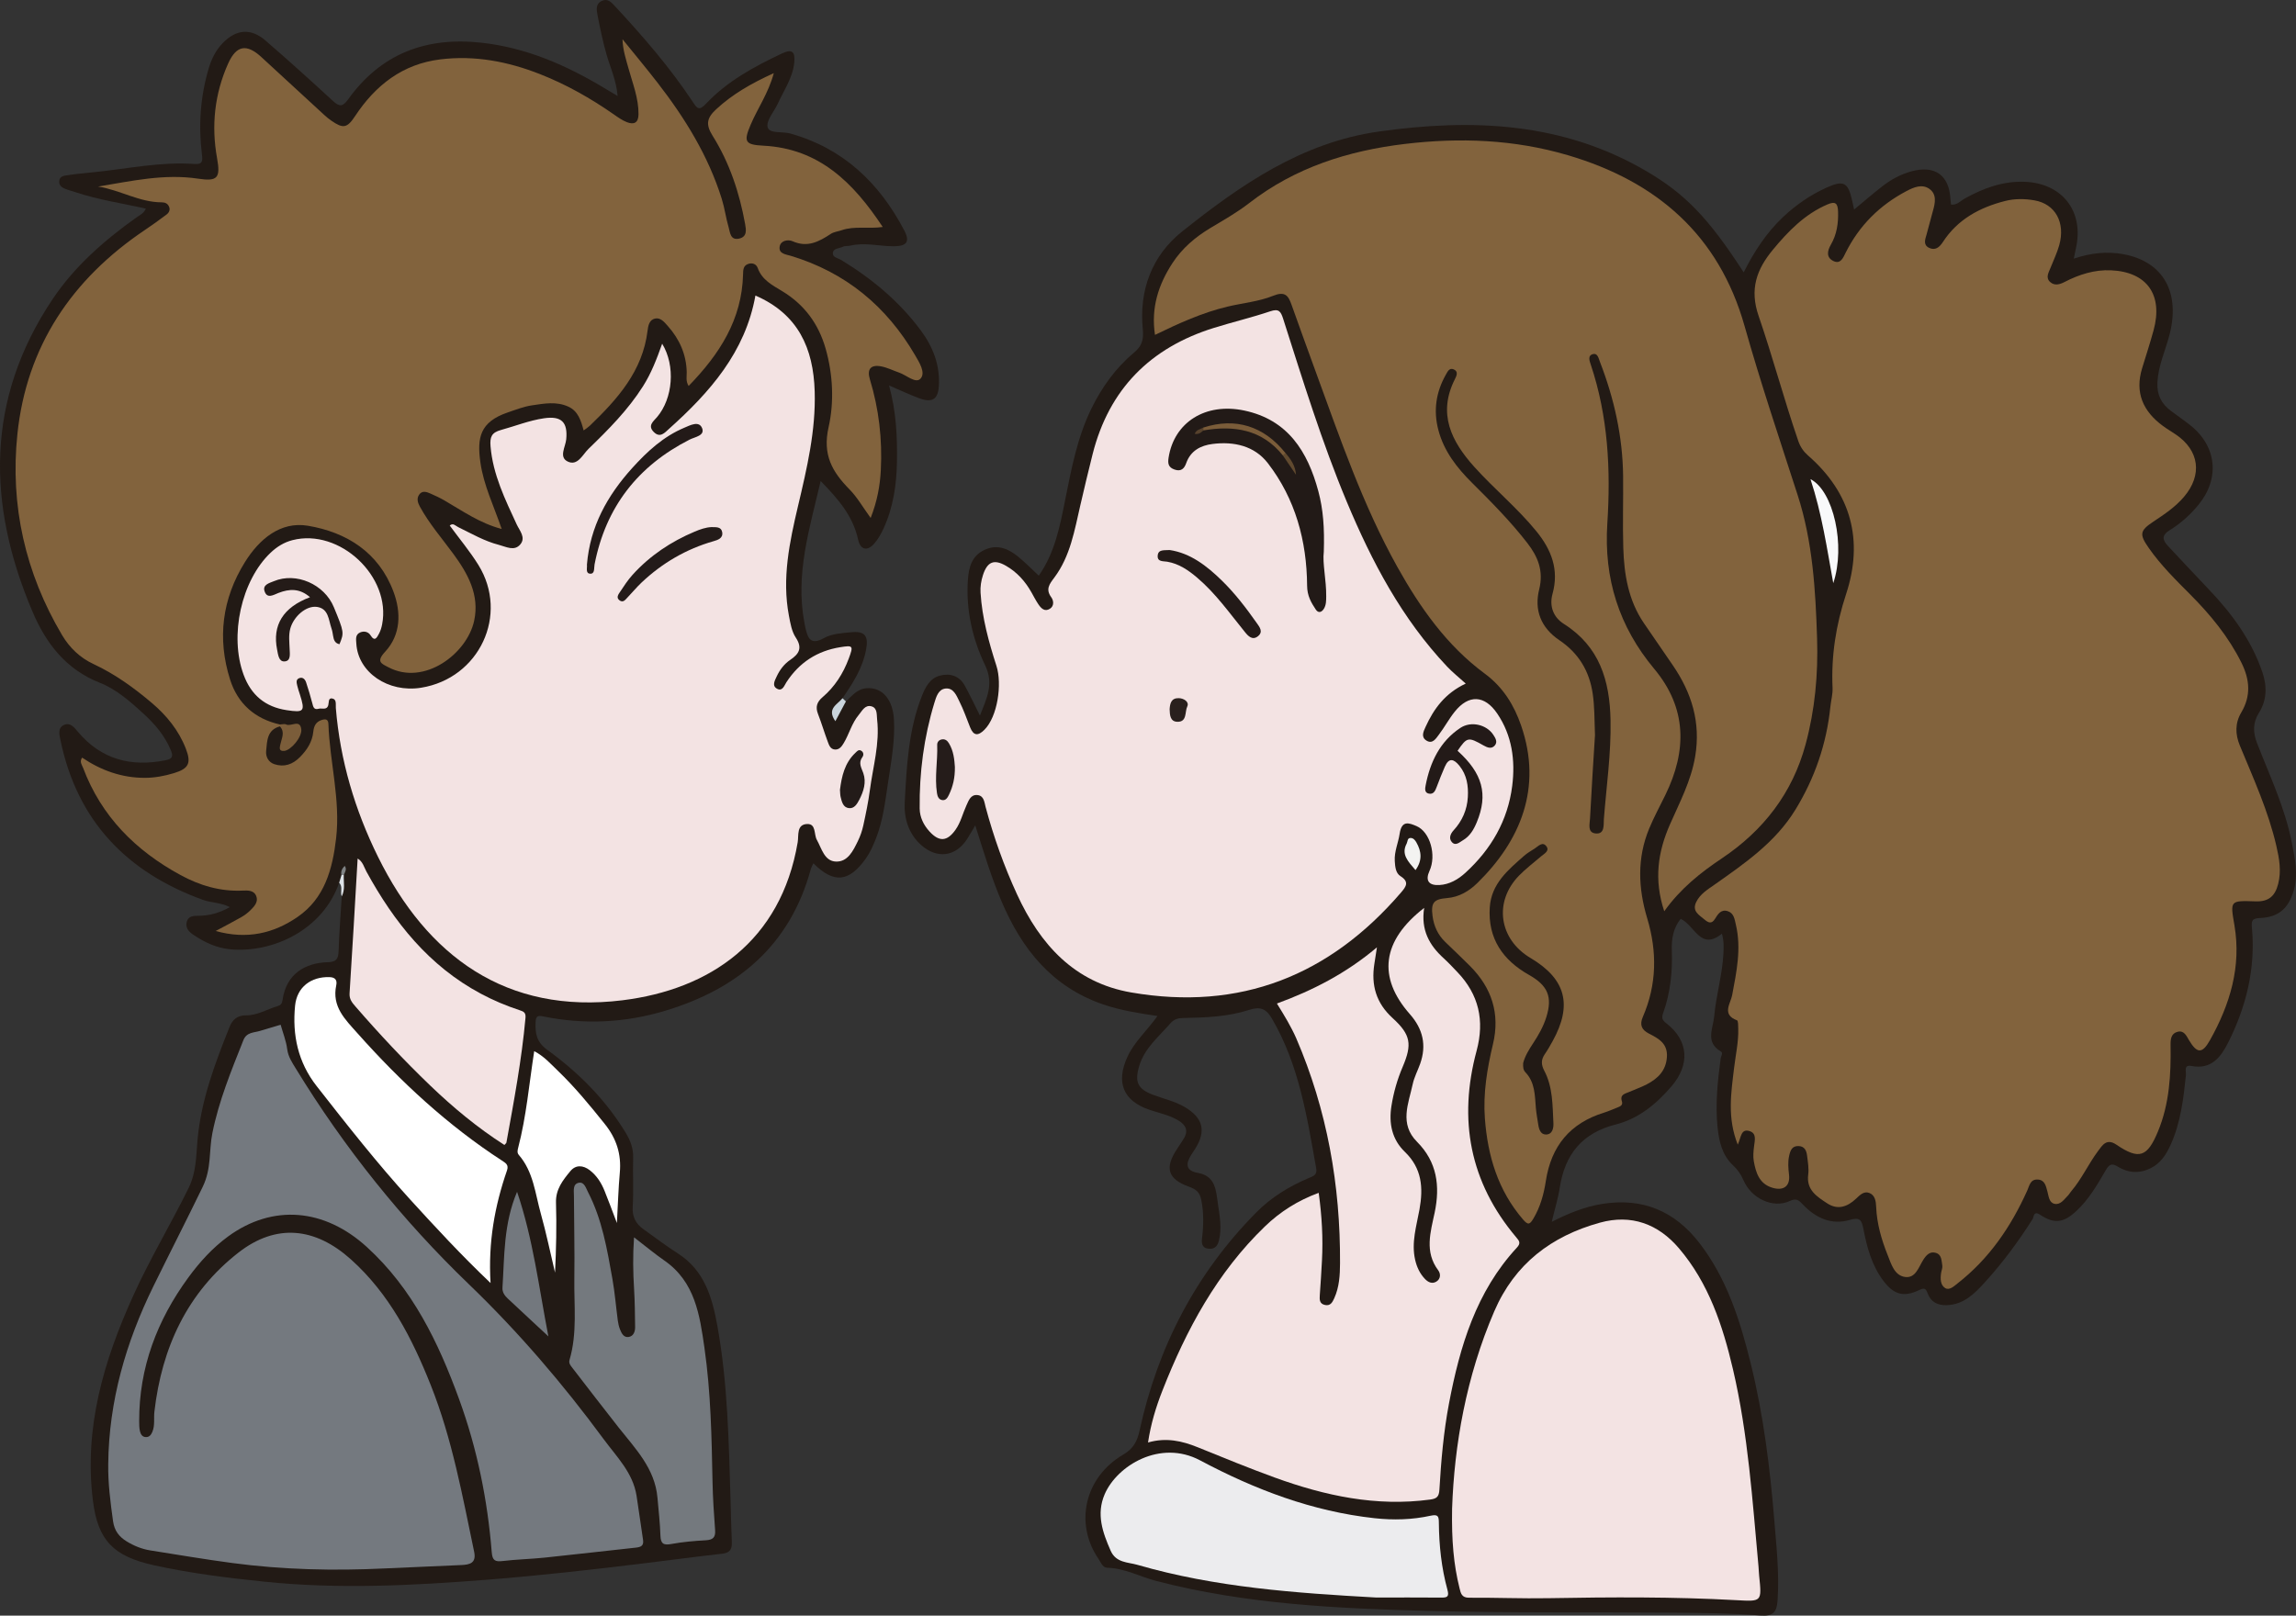 <?xml version="1.0" encoding="utf-8"?>
<!-- Generator: Adobe Illustrator 16.0.3, SVG Export Plug-In . SVG Version: 6.00 Build 0)  -->
<!DOCTYPE svg PUBLIC "-//W3C//DTD SVG 1.1//EN" "http://www.w3.org/Graphics/SVG/1.1/DTD/svg11.dtd">
<svg version="1.1" id="Layer_1" xmlns="http://www.w3.org/2000/svg" xmlns:xlink="http://www.w3.org/1999/xlink" x="0px" y="0px"
	 width="421.736px" height="296.83px" viewBox="105.688 240.448 421.736 296.83"
	 enable-background="new 105.688 240.448 421.736 296.83" xml:space="preserve">
<rect x="105.688" y="240.448" width="421.736" height="296.83" fill="#333333" stroke="none"/>
<g>
	<path fill="#221A15" d="M318.295,427.116c-3.513-0.528-6.785-1.037-9.947-2.118c-9.441-3.229-15-10.219-18.733-19.036
		c-1.874-4.425-3.26-9.021-4.787-13.872c-0.629,1.052-1.068,1.856-1.573,2.618c-2.116,3.188-5.511,3.552-8.384,0.979
		c-2.365-2.119-3.155-5.003-2.999-7.857c0.359-6.595,0.671-13.254,3.154-19.518c0.635-1.601,1.467-3.248,3.279-3.728
		c1.879-0.498,3.605,0.008,4.613,1.857c0.923,1.691,1.746,3.438,2.77,5.47c1.25-3.194,2.611-5.781,0.949-9.239
		c-2.333-4.856-3.528-10.14-3.168-15.635c0.153-2.342,0.709-4.498,3.108-5.586c2.402-1.09,4.416-0.14,6.237,1.36
		c1.264,1.041,2.41,2.224,3.675,3.403c2.939-4.173,3.869-8.998,4.826-13.785c1.16-5.799,2.238-11.616,4.876-16.976
		c1.916-3.892,4.415-7.39,7.76-10.188c1.437-1.202,1.846-2.313,1.646-4.347c-0.702-7.122,1.665-13.505,7.222-17.933
		c10.75-8.567,21.981-16.377,36.176-18.376c17.143-2.414,33.765-1.729,49.17,7.322c7.112,4.179,11.366,8.604,17.809,18.558
		c1.929-3.842,4.187-7.298,7.246-10.181c2.354-2.218,4.976-4.023,7.901-5.357c3.213-1.465,4.028-1.024,4.77,2.34
		c0.111,0.506,0.222,1.012,0.361,1.656c1.769-1.463,3.413-2.888,5.127-4.224c1.604-1.25,3.365-2.234,5.352-2.783
		c4.363-1.207,7.004,0.675,7.229,5.178c0.016,0.303,0.061,0.603,0.094,0.916c1.116,0.133,1.758-0.689,2.541-1.123
		c3.394-1.875,6.911-3.187,10.873-3.068c6.942,0.206,11.025,5.35,9.554,12.107c-0.127,0.585-0.242,1.171-0.419,2.017
		c3.068-1.035,6.095-1.372,9.067-0.826c7.445,1.369,10.592,7.114,8.461,15.03c-0.765,2.84-2.021,5.536-2.164,8.562
		c-0.106,2.274,0.746,3.919,2.496,5.218c1.188,0.882,2.409,1.723,3.566,2.645c4.851,3.865,5.441,9.772,1.47,14.607
		c-1.501,1.829-3.268,3.414-5.261,4.644c-1.564,0.965-1.342,1.824-0.337,2.9c2.505,2.686,5.014,5.368,7.546,8.028
		c4.235,4.451,7.816,9.318,9.812,15.215c0.87,2.575,0.813,5.09-0.646,7.428c-1.142,1.826-1.106,3.602-0.35,5.555
		c2.336,6.02,5.139,11.875,6.387,18.282c0.568,2.923,1.218,5.824,0.361,8.783c-0.954,3.299-2.792,4.93-6.18,5.072
		c-1.577,0.065-1.615,0.565-1.497,1.889c0.664,7.438-1.068,14.438-4.39,21.03c-1.317,2.613-3.082,4.974-6.727,4.263
		c-1.479-0.289-0.944,1.04-1.016,1.72c-0.456,4.344-0.965,8.668-2.787,12.712c-0.819,1.818-1.862,3.462-3.713,4.365
		c-2.042,0.997-4.11,0.882-6.032-0.312c-1.062-0.658-1.558-0.419-2.164,0.621c-1.567,2.694-3.126,5.412-5.457,7.571
		c-2.296,2.128-4.018,2.399-6.615,0.666c-1.244-0.831-1.172,0.439-1.385,0.775c-2.599,4.104-5.478,7.997-8.739,11.585
		c-1.879,2.067-3.854,4.121-6.995,4.243c-1.695,0.064-2.945-0.566-3.531-2.115c-0.365-0.964-0.583-1.137-1.591-0.653
		c-2.78,1.338-4.608,0.853-6.501-1.621c-2.185-2.854-3.081-6.245-3.747-9.69c-0.297-1.529-0.625-2.132-2.487-1.581
		c-3.376,0.998-6.279-0.372-8.631-2.849c-0.737-0.775-1.143-1.206-2.411-0.619c-3.047,1.405-7.023-0.447-8.478-3.816
		c-0.479-1.11-1.082-1.962-1.954-2.782c-1.986-1.868-2.553-4.393-2.814-6.996c-0.427-4.225,0.013-8.412,0.572-12.593
		c0.059-0.441,0.513-1.025,0.034-1.302c-2.918-1.688-1.423-4.214-1.224-6.429c0.349-3.876,1.502-7.642,1.697-11.548
		c0.058-1.177,0.103-2.34-0.276-3.654c-3.946,3.206-4.972-1.534-7.575-2.728c-1.359,1.661-1.701,3.712-1.628,5.782
		c0.142,3.947-0.258,7.805-1.589,11.52c-0.342,0.953-0.138,1.328,0.599,1.9c4.063,3.162,4.375,7.541,0.943,11.554
		c-2.799,3.274-6.06,5.962-10.272,7.03c-6.132,1.555-9.315,5.471-10.258,11.564c-0.313,2.039-0.937,4.031-1.482,6.318
		c3.052-1.543,5.993-2.767,9.242-3.289c7.466-1.2,13.359,1.319,17.886,7.178c5.059,6.549,7.486,14.278,9.432,22.155
		c2.341,9.479,3.538,19.146,4.33,28.871c0.397,4.884,0.935,9.751,0.592,14.667c-0.145,2.081-0.756,2.928-3.174,2.738
		c-5.371-0.421-10.778-0.468-16.173-0.513c-14.875-0.127-29.758,0.077-44.625-0.319c-16.854-0.45-33.714-1.219-50.175-5.516
		c-2.995-0.782-5.776-2.341-8.974-2.419c-0.857-0.021-1.172-0.984-1.595-1.601c-4.477-6.521-2.587-15.001,4.512-19.177
		c1.91-1.124,2.589-2.464,3.021-4.442c3.351-15.343,10.315-28.793,21.383-40.012c2.761-2.799,6.085-4.852,9.713-6.375
		c0.823-0.346,1.561-0.554,1.344-1.77c-1.691-9.494-3.156-19.041-8.161-27.568c-1.057-1.799-2.142-2.203-4.18-1.541
		c-3.879,1.258-7.971,1.407-12.027,1.482c-1.004,0.018-1.721,0.18-2.419,0.985c-2.135,2.464-4.748,4.542-5.732,7.861
		c-0.854,2.889-0.284,4.196,2.545,5.266c1.955,0.74,4.019,1.176,5.852,2.263c3.313,1.963,3.948,4.354,1.933,7.591
		c-0.247,0.396-0.511,0.785-0.764,1.179c-1.036,1.614-1.047,2.921,1.183,3.305c3.32,0.572,3.364,3.271,3.718,5.694
		c0.326,2.227,0.751,4.473,0.187,6.743c-0.268,1.068-0.832,1.639-1.982,1.494c-1.232-0.154-1.213-1.166-1.119-1.949
		c0.279-2.338,0.331-4.611-0.133-6.967c-0.296-1.508-1.008-2.011-2.281-2.47c-3.904-1.408-4.505-3.468-2.162-6.951
		c0.392-0.584,0.759-1.186,1.146-1.771c1.024-1.543,0.438-2.656-0.978-3.485c-1.624-0.95-3.471-1.322-5.233-1.916
		c-4.858-1.634-6.228-5.046-4.064-9.737C314.06,431.819,316.399,429.8,318.295,427.116z"/>
	<path fill="#221A15" d="M167.987,402.635c-3.056,8.755-12.255,12.877-19.834,12.243c-2.676-0.224-4.931-1.313-7.073-2.771
		c-0.818-0.559-1.396-1.339-1.063-2.379c0.325-1.016,1.252-1.021,2.14-1.025c1.975-0.014,3.814-0.502,5.745-1.592
		c-1.703-0.874-3.385-0.775-4.88-1.315c-14.03-5.062-23.161-14.521-26.228-29.369c-0.197-0.957-0.538-2.21,0.588-2.758
		c1.225-0.596,1.986,0.486,2.685,1.307c4.278,5.021,9.691,6.41,16.009,5.155c1.354-0.269,1.449-0.749,0.971-1.896
		c-1.115-2.667-2.938-4.778-5.024-6.689c-2.429-2.222-4.959-4.46-8.003-5.657c-6.24-2.453-9.902-7.277-12.358-13.056
		c-8.379-19.709-8.637-39.013,3.68-57.41c4.052-6.052,9.475-10.786,15.365-14.996c0.618-0.442,1.375-0.722,1.764-1.653
		c-4.326-0.979-8.683-1.597-12.848-2.995c-0.662-0.223-1.348-0.385-1.992-0.649c-0.585-0.24-1.098-0.589-1.066-1.361
		c0.034-0.855,0.74-1.017,1.301-1.102c1.768-0.27,3.552-0.429,5.332-0.612c6.051-0.626,12.05-1.919,18.182-1.481
		c1.513,0.107,1.557-0.5,1.397-1.788c-0.658-5.323-0.284-10.604,1.24-15.756c0.505-1.708,1.286-3.334,2.577-4.665
		c2.457-2.532,5.142-2.812,7.839-0.485c4.202,3.623,8.318,7.348,12.401,11.105c1.181,1.086,1.788,1.128,2.798-0.279
		c6.027-8.41,14.313-11.534,24.482-10.412c8.241,0.909,15.57,4.119,22.563,8.323c0.723,0.435,1.449,0.865,2.456,1.466
		c-0.229-2.849-1.325-5.167-2.018-7.564c-0.693-2.399-1.188-4.83-1.668-7.267c-0.193-0.979-0.396-2.114,0.82-2.654
		c1.067-0.474,1.706,0.263,2.373,0.981c5.17,5.56,10.131,11.288,14.33,17.632c0.755,1.14,1.103,1.673,2.395,0.299
		c3.903-4.147,8.863-6.834,13.955-9.237c1.835-0.866,2.455-0.369,2.261,1.652c-0.268,2.792-1.887,5.072-3.011,7.537
		c-0.676,1.481-2.187,3.139-1.882,4.355c0.31,1.236,2.714,0.747,4.17,1.157c9.71,2.732,16.349,9.068,20.922,17.801
		c1.106,2.112,0.463,2.923-1.991,2.916c-2.641-0.007-5.271-0.742-7.924-0.113c-0.453,0.107-0.986,0.008-1.377,0.208
		c-0.651,0.334-1.768,0.24-1.821,1.179c-0.044,0.79,0.968,0.904,1.531,1.247c5.662,3.448,10.685,7.62,14.644,12.97
		c2.236,3.021,3.547,6.406,3.292,10.236c-0.16,2.405-1.221,3.067-3.568,2.21c-1.743-0.637-3.425-1.444-5.573-2.364
		c1.315,4.81,1.527,9.396,1.45,14.014c-0.071,4.249-0.681,8.374-2.459,12.261c-0.45,0.982-1.005,1.964-1.709,2.775
		c-1.274,1.468-2.559,1.16-2.968-0.736c-0.936-4.337-3.666-7.456-6.877-10.754c-2.057,8.784-4.672,17.122-2.996,25.981
		c0.058,0.307,0.104,0.615,0.176,0.917c0.442,1.886,0.881,3.373,3.452,1.943c1.425-0.791,3.296-0.901,4.989-1.063
		c2.514-0.238,3.192,0.685,2.724,3.187c-0.633,3.382-2.429,6.185-4.334,8.941c-0.217,0.922-0.89,1.611-1.395,2.74
		c0.813-0.853,1.086-1.832,2.018-2.143c1.132-1.035,2.074-2.318,3.823-2.44c2.857-0.198,4.804,2.053,5.006,5.771
		c0.218,4.017-0.552,7.935-1.133,11.867c-0.487,3.303-0.896,6.628-2.106,9.787c-0.529,1.384-1.111,2.719-1.974,3.927
		c-3.058,4.285-5.862,4.563-9.589,0.813c-0.18,0.407-0.389,0.759-0.492,1.141c-3.795,13.879-13.315,21.902-26.655,25.934
		c-7.366,2.226-14.869,2.611-22.433,1.069c-0.948-0.193-1.39-0.169-1.442,1.02c-0.092,2.104,0.165,3.682,2.171,5.137
		c5.723,4.154,10.688,9.118,14.395,15.242c0.88,1.453,1.402,2.885,1.351,4.604c-0.089,2.972,0.104,5.957-0.08,8.921
		c-0.117,1.879,0.551,3.152,1.981,4.172c2.098,1.494,4.149,3.06,6.316,4.445c4.88,3.122,6.312,8.088,7.254,13.31
		c1.922,10.646,2.097,21.43,2.426,32.199c0.076,2.498,0.111,4.998,0.228,7.494c0.06,1.293-0.319,2.004-1.743,2.162
		c-4.647,0.519-9.283,1.14-13.925,1.709c-9.764,1.197-19.536,2.309-29.345,3.077c-13.567,1.064-27.132,1.762-40.727,0.367
		c-6.827-0.701-13.642-1.543-20.333-3.012c-7.545-1.655-10.373-4.584-11.284-11.896c-1.672-13.419,2.008-25.744,7.442-37.729
		c3.049-6.725,6.869-13.059,10.129-19.685c1.439-2.928,1.375-5.88,1.644-8.861c0.659-7.307,3.203-14.056,5.896-20.771
		c0.532-1.323,1.426-2.119,3.021-2.107c2.068,0.017,3.854-1.121,5.781-1.697c0.613-0.183,0.826-0.464,0.917-1.113
		c0.686-4.886,4.247-6.837,8.28-6.953c1.602-0.047,1.97-0.587,2.017-2.043c0.107-3.354,0.377-6.7,0.581-10.051
		c0.378-1.136-0.017-2.306,0.153-3.447c0.005-0.192-0.003-0.39,0.034-0.583c-0.084,0.066-0.015,0.162-0.045,0.258
		C168.632,401.911,168.44,402.337,167.987,402.635z"/>
	<path fill="#C9D4DB" d="M261.063,369.325c-0.607,1.142-1.216,2.284-1.93,3.627c-1.659-2.329,0.406-3.071,1.307-4.226
		C260.648,368.927,260.855,369.126,261.063,369.325z"/>
	<path fill="#DDE2E7" d="M167.987,402.635c0.142-0.468,0.282-0.936,0.424-1.402c0.132-0.248,0.273-0.241,0.424-0.017
		c-0.054,1.313,0.289,2.663-0.374,3.918C168.135,404.333,168.721,403.359,167.987,402.635z"/>
	<path fill="#82633D" d="M424.884,450.748c-1.97-4.965-1.214-9.542-0.672-14.102c0.285-2.399,0.831-4.772,0.762-7.209
		c-0.016-0.531,0.004-1.446-0.23-1.533c-2.866-1.05-1.17-3.114-0.894-4.589c0.813-4.315,1.721-8.583,0.687-12.984
		c-0.234-0.995-0.354-2.104-1.48-2.474c-1.248-0.41-1.824,0.553-2.373,1.436c-0.598,0.964-1.219,0.686-1.914,0.093
		c-1.001-0.853-2.338-1.528-1.512-3.218c0.724-1.477,2.089-2.291,3.365-3.19c5.566-3.921,11.172-7.767,14.847-13.762
		c3.577-5.836,5.725-12.117,6.426-18.911c0.12-1.163,0.453-2.329,0.401-3.481c-0.264-5.91,0.62-11.548,2.488-17.231
		c3.228-9.819,0.971-18.505-6.979-25.446c-0.835-0.729-1.425-1.576-1.801-2.669c-2.618-7.611-4.684-15.402-7.295-23
		c-1.688-4.908-0.355-8.544,2.629-12.15c2.813-3.4,5.835-6.516,9.992-8.31c1.46-0.631,1.93-0.263,1.978,1.3
		c0.066,2.168-0.233,4.203-1.331,6.097c-0.655,1.134-0.881,2.353,0.506,3.005c1.311,0.617,1.789-0.685,2.204-1.518
		c2.495-5.002,6.244-8.735,11.163-11.336c1.355-0.718,2.873-1.358,4.208-0.43c1.417,0.985,1.097,2.604,0.663,4.095
		c-0.412,1.422-0.743,2.868-1.155,4.291c-0.27,0.924-0.667,1.918,0.465,2.462c1.115,0.536,1.892-0.087,2.517-1.051
		c2.71-4.184,6.771-6.372,11.453-7.561c1.761-0.446,3.602-0.422,5.369-0.116c3.859,0.669,5.731,4.09,4.557,8.262
		c-0.399,1.422-1.062,2.77-1.602,4.151c-0.335,0.86-0.954,1.777-0.061,2.593c0.81,0.737,1.777,0.446,2.635,0.001
		c2.679-1.394,5.534-2.286,8.532-2.154c6.646,0.292,9.605,4.538,7.829,11.025c-0.639,2.334-1.388,4.639-2.098,6.952
		c-1.384,4.506,0.173,7.951,3.832,10.631c0.756,0.554,1.567,1.03,2.346,1.556c4.337,2.934,4.922,7.437,1.516,11.447
		c-1.596,1.878-3.608,3.222-5.632,4.565c-2.525,1.677-2.596,2.337-0.834,4.858c2.211,3.165,4.941,5.849,7.646,8.568
		c3.707,3.73,7.013,7.752,9.372,12.513c1.535,3.098,1.772,6.075-0.035,9.117c-1.168,1.967-1.122,4.015-0.269,6.082
		c2.504,6.062,5.236,12.04,6.717,18.475c0.525,2.293,0.935,4.561,0.33,6.939c-0.576,2.263-1.756,3.293-4.142,3.216
		c-4.754-0.154-4.673-0.17-3.893,4.413c1.295,7.605-0.834,14.559-4.498,21.096c-1.435,2.559-2.397,2.438-3.861-0.026
		c-0.48-0.812-0.909-1.814-2.075-1.522c-1.225,0.308-1.314,1.386-1.299,2.457c0.085,5.417-0.201,10.77-2.325,15.877
		c-1.945,4.685-3.451,5.24-7.624,2.409c-1.814-1.229-2.583,0.107-3.39,1.189c-1.771,2.381-2.992,5.136-4.938,7.405
		c-0.202,0.237-0.35,0.526-0.567,0.745c-0.71,0.709-1.384,1.768-2.475,1.526c-1.016-0.224-1.062-1.402-1.314-2.304
		c-0.27-0.959-0.451-2.097-1.779-2.157c-1.36-0.063-1.5,1.099-1.911,2.014c-2.988,6.648-7.001,12.54-12.808,17.071
		c-0.656,0.513-1.491,1.335-2.273,0.853c-0.897-0.555-0.896-1.731-0.745-2.77c0.065-0.462,0.294-0.941,0.22-1.374
		c-0.152-0.886-0.091-2.007-1.212-2.33c-1.092-0.313-1.75,0.454-2.273,1.269c-0.869,1.351-1.4,3.423-3.336,3.171
		c-1.987-0.261-2.563-2.393-3.215-4.021c-1.129-2.828-1.984-5.756-2.112-8.843c-0.043-1.038-0.189-2.164-1.268-2.579
		c-1.007-0.388-1.76,0.431-2.438,1.069c-1.587,1.493-3.364,2.111-5.295,0.84c-1.866-1.229-3.855-2.443-3.481-5.279
		c0.148-1.133-0.065-2.328-0.209-3.482c-0.11-0.883-0.429-1.711-1.535-1.76c-1.236-0.055-1.54,0.813-1.758,1.792
		c-0.26,1.166-0.155,2.31-0.021,3.482c0.236,2.087-0.997,3.001-3.048,2.39c-2.43-0.724-3.037-2.762-3.424-4.876
		c-0.166-0.901-0.058-1.877,0.056-2.804c0.133-1.094,0.491-2.357-0.892-2.751C425.445,447.805,425.513,449.408,424.884,450.748z"/>
	<path fill="#82633D" d="M411.382,407.872c-1.938-5.834-1.163-10.923,1.047-15.952c1.784-4.063,3.873-7.981,4.632-12.477
		c1.058-6.272-0.643-11.726-4.135-16.808c-1.77-2.576-3.547-5.147-5.305-7.732c-2.838-4.174-3.615-8.94-3.763-13.825
		c-0.133-4.38,0.014-8.767-0.032-13.149c-0.077-7.266-1.64-14.24-4.255-20.996c-0.25-0.645-0.425-1.63-1.247-1.436
		c-1.072,0.254-0.657,1.285-0.429,1.971c3.18,9.496,3.672,19.299,3.031,29.157c-0.657,10.112,2.134,18.947,8.616,26.71
		c6.028,7.22,6.024,15.043,2.038,23.182c-0.998,2.037-2.083,4.04-2.954,6.131c-2.265,5.441-2.04,10.977-0.372,16.522
		c1.843,6.128,1.767,12.178-0.8,18.097c-0.636,1.466-0.235,2.386,1.102,3.071c1.771,0.91,3.477,1.814,3.315,4.301
		c-0.163,2.519-1.658,3.963-3.688,5.026c-1.032,0.542-2.153,0.917-3.223,1.395c-0.745,0.333-1.771,0.45-1.356,1.737
		c0.231,0.719-0.338,0.939-0.865,1.144c-0.804,0.309-1.587,0.673-2.406,0.926c-6.25,1.929-9.721,6.13-10.708,12.599
		c-0.361,2.365-1.003,4.724-2.271,6.854c-0.669,1.123-0.982,1.262-1.925,0.167c-4.59-5.342-6.473-11.657-6.991-18.517
		c-0.352-4.655,0.413-9.188,1.484-13.686c1.335-5.602-0.224-10.342-4.221-14.358c-1.49-1.498-3.031-2.945-4.551-4.415
		c-1.35-1.305-2.084-2.913-2.325-4.752c-0.321-2.448,0.193-3.112,2.646-3.309c2.238-0.178,4.067-1.287,5.573-2.759
		c7.899-7.724,12.01-17.479,8.051-28.935c-1.271-3.68-3.263-7.021-6.669-9.533c-6.976-5.146-11.891-12.13-16.078-19.632
		c-6.315-11.316-10.484-23.535-14.912-35.645c-1.527-4.183-3.04-8.371-4.535-12.564c-0.606-1.7-1.23-2.451-3.386-1.579
		c-2.636,1.067-5.597,1.315-8.398,1.99c-4.577,1.101-8.848,3.029-13.278,5.184c-0.758-4.988,0.64-9.253,3.215-13.199
		c1.78-2.728,4.208-4.793,7.007-6.465c2.416-1.442,4.885-2.849,7.101-4.565c8.43-6.535,18.164-9.604,28.552-10.85
		c10.089-1.21,20.093-0.835,29.939,2.06c16.335,4.803,27.765,14.683,32.481,31.39c2.951,10.453,6.416,20.734,9.752,31.062
		c2.766,8.556,3.287,17.446,3.569,26.349c0.209,6.589-0.391,13.11-2.12,19.488c-2.422,8.927-7.723,15.771-15.348,20.89
		C418.084,400.758,414.41,403.634,411.382,407.872z"/>
	<path fill="#F3E3E3" d="M374.919,366.04c-3.792,1.779-5.866,4.63-7.384,7.965c-0.386,0.847-0.888,1.845,0.165,2.504
		c1.121,0.701,1.737-0.362,2.264-1.054c1.041-1.366,1.858-2.905,2.929-4.245c2.562-3.208,5.498-3.08,7.818,0.347
		c2.729,4.029,3.331,8.612,2.745,13.275c-0.8,6.365-3.871,11.652-8.595,15.966c-1.351,1.232-2.92,2.149-4.796,2.254
		c-1.975,0.109-2.604-0.854-1.805-2.597c1.313-2.852,0.121-7.168-2.382-8.233c-1.395-0.594-2.729-1.122-3.104,1.428
		c-0.244,1.649-0.998,3.243-0.891,5.002c0.065,1.048,0.166,2.206,1.037,2.759c1.649,1.048,1.081,1.884,0.128,2.995
		c-13.129,15.294-29.573,21.828-49.563,18.384c-10.426-1.796-16.746-8.798-20.984-18.02c-2.387-5.191-4.301-10.549-5.778-16.067
		c-0.231-0.863-0.287-2.038-1.46-2.178c-1.284-0.152-1.648,1.003-2.063,1.904c-0.683,1.485-1.042,3.113-2.008,4.476
		c-1.524,2.152-2.98,2.261-4.762,0.319c-1.094-1.193-1.795-2.629-1.813-4.225c-0.078-6.601,0.772-13.089,2.697-19.412
		c0.333-1.093,0.722-2.484,2.033-2.635c1.503-0.172,2.03,1.306,2.568,2.375c0.77,1.529,1.335,3.163,1.97,4.76
		c0.632,1.591,1.479,1.577,2.612,0.451c2.434-2.418,3.288-8.425,2.224-11.735c-1.404-4.371-2.645-8.837-2.925-13.473
		c-0.065-1.085,0.101-2.175,0.449-3.238c0.8-2.433,2.005-2.963,4.214-1.697c2.018,1.155,3.524,2.831,4.665,4.845
		c0.424,0.747,0.813,1.518,1.292,2.227c0.5,0.742,1.156,1.442,2.127,0.824c0.819-0.522,0.669-1.528,0.254-2.095
		c-1.096-1.495-0.348-2.43,0.555-3.636c2.947-3.937,3.714-8.701,4.788-13.339c0.723-3.118,1.459-6.233,2.243-9.336
		c3.024-11.953,10.604-19.559,22.279-23.194c3.43-1.067,6.934-1.901,10.337-3.044c1.59-0.534,1.94-0.008,2.388,1.389
		c3.617,11.298,7.1,22.645,11.683,33.607c4.607,11.022,10.133,21.492,18.424,30.27C372.506,363.983,373.672,364.909,374.919,366.04z
		"/>
	<path fill="#F3E3E3" d="M367.285,407.25c-0.637,4.051,0.948,6.869,3.59,9.264c0.868,0.788,1.665,1.655,2.479,2.502
		c3.982,4.145,5.055,8.939,3.56,14.494c-3.398,12.628-1.269,24.146,7.277,34.263c0.555,0.654,0.901,1.06,0.119,1.902
		c-7.479,8.075-10.469,18.133-12.462,28.607c-0.995,5.232-1.453,10.535-1.764,15.843c-0.076,1.302-0.461,1.667-1.719,1.836
		c-9.894,1.332-19.304-0.7-28.508-4.042c-4.768-1.729-9.463-3.661-14.163-5.567c-2.888-1.171-5.797-1.835-9.132-0.881
		c0.514-3.425,1.461-6.517,2.64-9.522c4.398-11.229,10.047-21.704,18.841-30.182c2.774-2.674,5.997-4.738,9.867-6.161
		c0.58,4.21,0.824,8.321,0.599,12.463c-0.114,2.106-0.239,4.216-0.396,6.32c-0.063,0.842-0.063,1.608,0.96,1.821
		c0.994,0.208,1.357-0.492,1.697-1.244c0.932-2.053,1.049-4.266,1.06-6.438c0.074-14.31-2.366-28.145-8.053-41.336
		c-0.464-1.072-1.024-2.107-1.593-3.13c-0.567-1.022-1.202-2.008-1.946-3.238c6.553-2.401,12.681-5.517,18.371-10.323
		c-0.207,1.327-0.34,2.187-0.475,3.045c-0.61,3.896,0.312,7.177,3.349,9.948c3.354,3.06,3.621,4.816,1.853,8.966
		c-0.991,2.32-1.667,4.697-2.063,7.183c-0.514,3.22,0.108,6.17,2.461,8.433c3.153,3.034,3.406,6.595,2.69,10.581
		c-0.548,3.05-1.527,6.085-0.795,9.271c0.309,1.339,0.857,2.507,1.793,3.493c0.583,0.614,1.316,0.971,2.097,0.496
		c0.828-0.504,0.813-1.456,0.347-2.075c-2.564-3.41-1.402-7.049-0.657-10.595c1.031-4.913,0.441-9.324-3.236-13.016
		c-3.285-3.3-1.571-6.999-0.796-10.586c0.276-1.282,0.919-2.482,1.364-3.732c1.216-3.416,0.521-6.408-1.875-9.126
		C358.683,420.007,359.486,413.299,367.285,407.25z"/>
	<path fill="#F3E3E3" d="M372.413,517.633c0.396-11.623,2.563-24.241,7.751-36.271c3.76-8.723,10.494-13.813,19.383-16.275
		c5.773-1.6,10.708,0.214,14.53,4.698c5.472,6.42,8.052,14.204,9.931,22.249c2.784,11.924,3.575,24.114,4.69,36.259
		c0.05,0.546,0.057,1.096,0.114,1.64c0.503,4.845,0.51,4.766-4.245,4.505c-11.49-0.628-22.988-0.567-34.49-0.36
		c-4.851,0.088-9.704-0.124-14.555-0.087c-1.352,0.01-1.514-0.828-1.737-1.727C372.696,527.912,372.311,523.482,372.413,517.633z"/>
	<path fill="#ECECEE" d="M358.436,533.954c-14.779-0.823-29.51-1.854-43.813-6.001c-1.737-0.504-3.936-0.345-4.925-2.595
		c-1.479-3.365-2.672-6.712-1.104-10.368c2.26-5.262,10.198-10.14,17.541-6.229c10.025,5.339,20.604,9.377,32.052,10.624
		c3.453,0.377,6.891,0.282,10.266-0.456c1.411-0.308,1.521,0.124,1.53,1.298c0.036,4.155,0.478,8.28,1.573,12.294
		c0.357,1.311-0.051,1.458-1.157,1.447C366.412,533.933,362.424,533.954,358.436,533.954z"/>
	<path fill="#F9F9FA" d="M442.428,347.591c-1.155-6.377-2.099-12.808-4.186-19.11C442.473,330.619,444.736,340.729,442.428,347.591z
		"/>
	<path fill="#F3F3F1" d="M365.693,400.31c-1.383-1.604-2.683-2.901-1.62-4.885c0.194-0.366,0.089-1.03,0.729-1.02
		c0.496,0.01,0.817,0.397,1.052,0.813C366.794,396.878,366.989,398.513,365.693,400.31z"/>
	<path fill="#82633D" d="M157.1,373.903c-2.383,0.635-2.346,2.696-2.525,4.515c-0.103,1.04,0.413,2.07,1.506,2.431
		c1.808,0.597,3.363,0.052,4.694-1.295c1.302-1.315,2.27-2.787,2.461-4.671c0.102-1.009,0.453-1.8,1.509-2.144
		c0.736-0.24,1.233-0.183,1.267,0.738c0.247,7.012,2.235,13.908,1.414,20.992c-0.656,5.653-2.096,11.02-7.083,14.449
		c-4.402,3.028-9.303,4.182-15.04,2.577c1.809-0.97,3.271-1.72,4.696-2.535c0.605-0.347,1.186-0.777,1.681-1.269
		c0.724-0.719,1.519-1.557,1.061-2.657c-0.424-1.019-1.518-1.007-2.451-0.962c-4.113,0.199-7.907-0.925-11.46-2.861
		c-8.234-4.484-14.528-10.767-17.883-19.695c-0.208-0.555-0.703-1.09-0.175-1.873c3.484,2.354,7.3,3.73,11.561,3.714
		c1.819-0.008,3.573-0.34,5.295-0.862c2.735-0.829,3.229-1.837,2.193-4.507c-1.306-3.365-3.532-6.093-6.241-8.389
		c-3.285-2.782-6.764-5.304-10.701-7.139c-2.475-1.153-4.397-2.981-5.789-5.327c-6.765-11.407-9.569-23.838-8.208-36.917
		c1.681-16.14,10.011-28.485,23.404-37.498c1.359-0.915,2.693-1.87,3.999-2.857c0.443-0.336,0.719-0.862,0.448-1.458
		c-0.249-0.551-0.696-0.779-1.319-0.779c-4.127-0.003-7.688-2.269-11.708-2.901c6.121-1.008,12.156-2.388,18.366-1.447
		c3.581,0.542,4.146-0.125,3.489-3.754c-1.083-5.984-0.462-11.817,2.025-17.383c1.513-3.386,3.408-3.699,6.126-1.19
		c3.849,3.553,7.702,7.1,11.56,10.642c0.402,0.369,0.83,0.716,1.278,1.027c2.161,1.503,2.896,1.383,4.352-0.823
		c3.752-5.688,8.727-9.58,15.652-10.435c6.336-0.781,12.426,0.387,18.327,2.708c4.83,1.899,9.308,4.438,13.558,7.401
		c0.766,0.535,1.551,1.098,2.411,1.43c1.274,0.491,2.109,0.139,2.123-1.453c0.024-2.959-1.075-5.659-1.842-8.437
		c-0.473-1.707-1.039-3.389-1.101-5.354c2.137,2.645,4.318,5.255,6.401,7.94c5.05,6.513,9.352,13.455,11.832,21.386
		c0.534,1.706,0.759,3.508,1.263,5.227c0.278,0.952,0.298,2.437,1.933,2.075c1.505-0.331,1.284-1.631,1.094-2.688
		c-1.037-5.74-2.863-11.24-5.959-16.184c-1.315-2.101-1.093-3.279,0.652-4.892c3.021-2.794,6.466-4.76,10.577-6.63
		c-1.007,3.716-2.977,6.457-4.262,9.497c-1.297,3.067-1.076,3.654,2.336,3.828c10.256,0.523,16.537,6.777,21.932,14.934
		c-2.664,0.393-5.182-0.228-7.55,0.6c-0.661,0.231-1.422,0.298-1.985,0.67c-2.17,1.434-4.298,2.568-7.031,1.349
		c-0.779-0.348-2.135-0.163-2.353,0.933c-0.273,1.374,1.111,1.474,2.031,1.751c10.063,3.035,17.585,9.255,22.842,18.27
		c0.768,1.317,1.979,3.216,0.989,4.296c-0.882,0.961-2.575-0.645-3.912-1.106c-1.106-0.383-2.178-0.93-3.313-1.148
		c-1.91-0.366-2.647,0.508-2.075,2.38c1.662,5.438,2.294,10.999,2.009,16.662c-0.146,2.879-0.653,5.699-1.867,8.806
		c-1.423-1.956-2.45-3.786-3.869-5.231c-3.172-3.23-5.008-6.342-3.86-11.438c1.033-4.587,0.822-9.629-0.534-14.412
		c-1.304-4.594-3.915-8.117-7.977-10.582c-1.805-1.097-3.709-2.046-4.498-4.246c-0.268-0.745-0.975-1.021-1.75-0.763
		c-0.94,0.313-0.932,1.152-0.951,1.941c-0.207,8.282-4.317,14.646-9.998,20.483c-0.568-0.92-0.331-1.775-0.35-2.565
		c-0.081-3.28-1.346-6.066-3.495-8.479c-0.617-0.692-1.31-1.567-2.325-1.343c-1.055,0.232-1.26,1.294-1.376,2.249
		c-0.902,7.418-5.535,12.565-10.608,17.445c-0.273,0.264-0.605,0.465-1.131,0.862c-0.495-1.846-1.024-3.555-2.804-4.37
		c-2.193-1.005-4.468-0.566-6.684-0.241c-1.528,0.226-3.012,0.813-4.489,1.319c-5.086,1.739-5.619,4.657-4.989,9.146
		c0.59,4.208,2.468,8.023,3.914,12.252c-4.049-1.07-7.216-3.333-10.548-5.262c-0.807-0.467-1.658-0.861-2.511-1.237
		c-0.729-0.322-1.547-0.625-2.114,0.209c-0.491,0.722-0.235,1.485,0.162,2.211c1.7,3.103,4.011,5.769,6.094,8.601
		c2.689,3.657,4.894,7.593,3.857,12.353c-1.318,6.052-9.162,12.003-15.746,8.531c-1.284-0.677-2.32-1.001-0.603-2.854
		c2.895-3.121,2.962-7.215,1.524-11.052c-2.699-7.209-8.622-10.915-15.73-12.097c-5.065-0.842-8.943,2.507-11.545,6.68
		c-4.188,6.716-5.128,14.034-2.725,21.599c1.402,4.414,4.552,7.201,9.141,8.236c0.162,0.075,0.217,0.152,0.164,0.23
		C157.207,373.863,157.153,373.903,157.1,373.903z"/>
	<path fill="#F3E3E3" d="M227.317,303.594c2.481,4.083,1.971,10.055-0.937,13.479c-0.691,0.813-1.781,1.567-0.601,2.748
		c1.167,1.168,2.02,0.114,2.787-0.574c7.511-6.723,14.022-14.112,15.879-24.498c7.847,3.403,10.648,9.666,10.888,17.606
		c0.218,7.212-1.422,14.113-3.056,21.041c-1.564,6.636-2.987,13.306-1.677,20.178c0.262,1.371,0.506,2.874,1.246,3.993
		c1.273,1.921,0.639,3.01-0.995,4.112c-1.114,0.752-1.934,1.835-2.501,3.057c-0.35,0.752-0.932,1.745,0.115,2.275
		c0.959,0.486,1.288-0.624,1.671-1.213c2.352-3.623,5.656-5.764,9.898-6.443c2.364-0.379,2.43-0.269,1.558,2.081
		c-1.024,2.759-2.571,5.188-4.815,7.103c-1.043,0.889-1.335,1.797-0.836,3.08c0.648,1.671,1.155,3.396,1.784,5.076
		c0.238,0.634,0.472,1.41,1.333,1.462c0.819,0.05,1.261-0.601,1.613-1.191c1.001-1.672,1.468-3.636,2.741-5.155
		c0.628-0.749,1.159-1.928,2.361-1.588c1.105,0.313,0.926,1.541,1.026,2.42c0.507,4.428-0.766,8.69-1.337,13.016
		c-0.285,2.164-0.734,4.311-1.199,6.445c-0.214,0.982-0.553,1.962-0.995,2.865c-0.863,1.767-1.845,3.854-4.033,3.772
		c-2.128-0.077-2.605-2.383-3.507-3.988c-0.566-1.009-0.101-2.962-1.765-2.912c-2.005,0.061-1.542,2.112-1.751,3.341
		c-3.08,18.208-16.165,27.067-32.196,29.045c-21.355,2.637-35.89-8.124-44.89-26.348c-4.254-8.613-6.96-17.721-7.752-27.346
		c-0.054-0.651,0.208-1.618-0.695-1.76c-0.728-0.114-0.553,0.746-0.695,1.238c-0.283,0.986-1.181,0.48-1.789,0.657
		c-0.875,0.255-0.984-0.406-1.152-1.049c-0.335-1.279-0.71-2.551-1.131-3.804c-0.181-0.538-0.589-1.016-1.24-0.782
		c-0.689,0.249-0.498,0.881-0.381,1.401c0.119,0.53,0.302,1.048,0.469,1.567c1.015,3.165,0.783,3.411-2.437,2.92
		c-3.935-0.601-6.507-2.774-7.881-6.483c-2.662-7.191-0.433-17.315,4.941-22.431c1.162-1.106,2.484-1.923,4.018-2.317
		c8.676-2.229,18.175,6.692,16.479,15.467c-0.117,0.606-0.304,1.229-0.602,1.765c-0.351,0.63-0.739,1.518-1.536,0.237
		c-0.384-0.617-1.157-0.835-1.892-0.518c-0.938,0.405-0.755,1.289-0.711,2.045c0.304,5.312,5.859,9.091,11.901,8.116
		c10.697-1.728,16.188-13.412,10.517-22.561c-1.558-2.512-3.475-4.801-5.256-7.232c0.593-0.561,1.048,0.041,1.535,0.279
		c2.454,1.195,4.828,2.586,7.496,3.27c1.313,0.336,2.838,1.23,3.94-0.101c1.042-1.26-0.15-2.522-0.677-3.663
		c-2.128-4.609-4.366-9.145-4.803-14.349c-0.145-1.729,0.207-2.525,1.915-2.995c2.63-0.722,5.175-1.75,7.896-2.15
		c3.196-0.471,4.397,0.686,4.093,3.862c-0.133,1.393-1.39,3.263,0.253,4.073c1.838,0.907,2.761-1.275,3.854-2.333
		c3.656-3.533,7.242-7.143,9.99-11.479C225.312,309.033,226.313,306.416,227.317,303.594z"/>
	<path fill="#74797F" d="M125.569,509.418c0.119-11.554,3.239-22.339,8.297-32.651c2.991-6.1,6.094-12.149,9.054-18.26
		c1.648-3.399,1.124-6.614,1.774-9.858c1.195-5.964,3.479-11.498,5.699-17.089c0.599-1.509,1.937-1.358,3.073-1.715
		c1.252-0.392,2.513-0.754,3.77-1.129c0.419,1.491,1.008,2.96,1.205,4.48c0.184,1.412,0.909,2.471,1.596,3.594
		c8.9,14.559,19.51,27.799,31.775,39.604c9.115,8.775,17.266,18.292,24.744,28.448c2.4,3.261,5.385,6.163,6.056,10.411
		c0.426,2.695,0.775,5.403,1.192,8.1c0.167,1.078-0.382,1.334-1.31,1.433c-5.59,0.596-11.173,1.257-16.764,1.838
		c-2.563,0.266-5.15,0.318-7.708,0.625c-1.383,0.165-1.886-0.082-2.009-1.614c-0.771-9.62-2.678-19.013-5.986-28.099
		c-3.806-10.454-8.551-20.323-16.971-27.995c-7.789-7.097-17.277-7.903-25.462-1.929c-2.853,2.082-5.232,4.704-7.322,7.563
		c-5.743,7.854-9.044,16.549-9.02,26.376c0.001,0.622,0.005,1.264,0.146,1.861c0.123,0.522,0.413,1.05,1.084,1.064
		c0.647,0.018,0.961-0.418,1.188-0.955c0.509-1.2,0.235-2.476,0.378-3.71c1.354-11.752,6.02-21.896,15.45-29.24
		c6.925-5.394,14.083-4.627,20.633,1.245c7.082,6.349,11.265,14.521,14.698,23.164c3.916,9.854,5.79,20.248,7.952,30.566
		c0.442,2.11-0.835,2.369-2.334,2.441c-4.685,0.227-9.372,0.392-14.057,0.62c-9.38,0.456-18.738,0.247-28.052-0.995
		c-5.024-0.67-10.025-1.521-15.034-2.313c-1.562-0.247-3.015-0.838-4.357-1.664c-1.385-0.851-2.25-1.945-2.495-3.716
		C125.97,516.431,125.515,512.953,125.569,509.418z"/>
	<path fill="#74797E" d="M222.149,467.779c2.112,1.624,3.79,3.025,5.579,4.269c5.643,3.921,6.495,10.025,7.362,16.088
		c1.165,8.141,1.313,16.349,1.477,24.555c0.059,2.967,0.253,5.933,0.475,8.894c0.1,1.338-0.417,1.776-1.705,1.851
		c-2.103,0.12-4.217,0.297-6.283,0.677c-1.414,0.26-2.002,0.042-2.054-1.51c-0.078-2.338-0.342-4.67-0.548-7.003
		c-0.474-5.357-4.054-8.99-7.15-12.904c-2.861-3.617-5.651-7.29-8.479-10.935c-0.339-0.438-0.704-0.844-0.521-1.468
		c1.45-4.907,0.809-9.945,0.883-14.931c0.076-5.087-0.058-10.176-0.075-15.265c-0.004-0.9-0.256-2.142,0.933-2.35
		c0.97-0.169,1.28,0.997,1.657,1.726c2.588,5.007,3.507,10.495,4.479,15.954c0.45,2.532,0.652,5.108,0.992,7.661
		c0.071,0.536,0.195,1.079,0.393,1.581c0.289,0.735,0.685,1.572,1.618,1.412c0.881-0.151,1.177-0.997,1.167-1.82
		c-0.028-2.344-0.05-4.69-0.192-7.029C221.971,474.209,221.909,471.198,222.149,467.779z"/>
	<path fill="#FFFFFF" d="M195.794,476.174c-5.421-5.157-10.115-10.242-14.78-15.359c-6.067-6.658-11.616-13.738-17.165-20.825
		c-3.432-4.383-4.489-9.382-3.96-14.768c0.337-3.421,2.926-5.361,6.343-5.251c1.185,0.039,1.382,0.718,1.219,1.489
		c-0.833,3.941,1.602,6.245,3.931,8.861c7.898,8.87,16.527,16.87,26.503,23.359c0.692,0.45,1.288,0.773,0.93,1.811
		C196.554,462.021,195.339,468.729,195.794,476.174z"/>
	<path fill="#F3E3E3" d="M198.338,450.81c-4.934-3.159-9.424-6.888-13.644-10.938c-4.8-4.608-9.345-9.463-13.703-14.492
		c-0.618-0.713-1.165-1.335-1.093-2.441c0.535-8.188,0.991-16.383,1.482-24.755c0.955,0.556,1.175,1.593,1.618,2.401
		c5.084,9.284,11.47,17.331,21.018,22.433c2.28,1.22,4.648,2.219,7.097,3.023c0.746,0.246,1.186,0.426,1.098,1.41
		c-0.693,7.713-2.128,15.309-3.504,22.915C198.684,450.494,198.518,450.599,198.338,450.81z"/>
	<path fill="#FFFFFF" d="M219.002,465.149c-0.898-2.354-1.553-4.16-2.28-5.939c-0.596-1.46-1.427-2.779-2.702-3.76
		c-1.232-0.947-2.584-1.026-3.565,0.163c-1.368,1.655-2.715,3.338-2.641,5.779c0.13,4.271,0.036,8.548-0.175,12.87
		c-0.858-3.604-1.603-7.241-2.604-10.806c-1.043-3.711-1.358-7.72-4.056-10.824c-0.345-0.396-0.22-0.894-0.102-1.347
		c1.5-5.744,1.995-11.658,2.937-17.707c1.779,0.912,3.002,2.312,4.308,3.564c3.16,3.034,5.934,6.411,8.67,9.832
		c2.125,2.656,3.052,5.529,2.747,8.902C219.279,458.753,219.197,461.642,219.002,465.149z"/>
	<path fill="#73787E" d="M206.419,485.983c-2.786-2.597-5.116-4.767-7.445-6.938c-0.589-0.55-1.047-1.18-0.991-2.031
		c0.378-5.801,0.185-11.688,2.682-17.602C203.611,468.094,204.643,476.814,206.419,485.983z"/>
	<path fill="#7B5D3A" d="M157.1,373.903c-0.001-0.117-0.002-0.233-0.005-0.35c0.388-0.01,0.844-0.157,1.15-0.004
		c0.903,0.451,2.53-1.023,2.781,0.857c0.193,1.453-1.9,3.886-3.123,4.003c-1.093,0.104-0.822-0.694-0.712-1.228
		C157.423,376.071,158.086,374.974,157.1,373.903z"/>
	<path fill="#7F8284" d="M168.835,401.216l-0.214-0.05l-0.21,0.065c-0.158-0.68,0.104-1.214,0.596-1.698
		C169.465,400.157,169.038,400.676,168.835,401.216z"/>
	<path fill="#221A15" d="M398.659,375.531c-0.099-3.099-0.084-5.344-0.414-7.612c-0.614-4.236-2.644-7.499-6.111-9.837
		c-3.431-2.313-4.664-5.564-3.721-9.356c0.843-3.385-0.242-6.001-2.159-8.48c-3.066-3.965-6.589-7.526-10.141-11.054
		c-2.809-2.787-5.206-5.843-6.23-9.765c-0.936-3.577-0.421-6.964,1.397-10.168c0.313-0.551,0.625-1.252,1.379-0.967
		c0.959,0.362,0.589,1.186,0.284,1.785c-3.237,6.365-0.665,11.467,3.554,16.153c3.662,4.068,7.922,7.56,11.396,11.824
		c2.773,3.406,4.189,7.058,2.972,11.479c-0.633,2.295,0.145,4.32,2.078,5.543c6.558,4.149,8.432,10.412,8.574,17.68
		c0.121,6.12-0.757,12.153-1.228,18.222c-0.072,0.94,0.229,2.808-1.562,2.591c-1.492-0.18-1.029-1.747-0.979-2.745
		C398.02,385.446,398.38,380.073,398.659,375.531z"/>
	<path fill="#221A15" d="M385.467,435.766c0.321-1.271,1.06-2.473,1.832-3.645c0.995-1.508,1.877-3.056,2.422-4.796
		c1.173-3.737,0.263-5.818-3.176-7.758c-4.797-2.706-7.587-6.675-7.211-12.412c0.286-4.352,3.369-6.881,6.31-9.476
		c0.582-0.514,1.273-0.905,1.932-1.328c0.686-0.439,1.478-1.396,2.189-0.371c0.573,0.825-0.439,1.316-1.015,1.81
		c-1.362,1.171-2.81,2.26-4.058,3.544c-4.665,4.801-3.675,11.677,2.118,15.117c6.488,3.853,7.759,8.605,4.07,15.28
		c-0.453,0.819-0.92,1.64-1.45,2.41c-0.696,1.018-0.665,1.93-0.081,3.035c1.581,2.998,1.506,6.338,1.674,9.6
		c0.046,0.884-0.146,2.096-1.36,2.111c-0.996,0.015-1.3-0.966-1.43-1.865c-0.146-1.001-0.345-1.997-0.431-3.003
		c-0.196-2.329-0.141-4.718-1.935-6.579C385.465,437.021,385.436,436.453,385.467,435.766z"/>
	<path fill="#221A17" d="M348.848,341.823c-0.271,2.148,0.477,5.164,0.442,8.213c-0.008,0.787,0.002,1.574-0.437,2.271
		c-0.43,0.686-1.027,0.81-1.479,0.13c-0.875-1.316-1.579-2.539-1.592-4.385c-0.059-8.204-2.143-15.93-7.211-22.505
		c-2.462-3.194-6.238-4.028-10.166-3.531c-2.166,0.274-4.022,1.23-4.833,3.527c-0.345,0.975-0.919,1.598-2.136,1.176
		c-1.145-0.396-1.266-1.104-1.099-2.186c1-6.488,6.778-10.166,13.899-8.659c8.012,1.695,11.645,7.521,13.603,14.808
		C348.74,334.027,348.989,337.455,348.848,341.823z"/>
	<path fill="#231A18" d="M373.418,378.389c4.606,4.147,5.652,8.015,3.526,13.138c-0.547,1.316-1.262,2.56-2.529,3.29
		c-0.603,0.347-1.359,1.141-2.062,0.327c-0.59-0.685-0.233-1.521,0.323-2.129c1.599-1.74,2.495-3.775,2.628-6.122
		c0.118-2.069-0.174-4.048-1.539-5.743c-1.017-1.264-1.938-1.577-2.699,0.19c-0.524,1.214-1.02,2.442-1.48,3.682
		c-0.262,0.699-0.555,1.401-1.429,1.238c-0.867-0.161-0.703-1-0.598-1.546c0.832-4.275,2.63-8.041,6.356-10.521
		c1.996-1.329,4.83-0.613,6.063,1.249c0.395,0.596,0.824,1.294,0.306,1.936c-0.603,0.743-1.381,0.433-2.102,0.023
		C375.368,375.802,375.157,375.85,373.418,378.389z"/>
	<path fill="#231A18" d="M320.545,341.503c3.804,0.571,6.813,2.911,9.574,5.606c2.408,2.352,4.456,5.027,6.393,7.779
		c0.529,0.752,1.27,1.636,0.235,2.455c-1.005,0.796-1.771-0.008-2.366-0.743c-2.808-3.451-5.373-7.114-8.799-10.021
		c-1.619-1.374-3.336-2.562-5.509-2.933c-0.694-0.118-1.817,0.057-1.739-1.092C318.416,341.339,319.515,341.58,320.545,341.503z"/>
	<path fill="#251C1A" d="M281.084,381.349c0.029,2.009-0.36,3.581-1.064,5.071c-0.263,0.555-0.603,1.2-1.371,1.002
		c-0.568-0.147-0.767-0.684-0.856-1.265c-0.453-2.949,0.149-5.891,0.043-8.838c-0.019-0.497,0.277-0.894,0.795-1.01
		c0.62-0.141,1.05,0.187,1.353,0.684C280.865,378.438,280.996,380.062,281.084,381.349z"/>
	<path fill="#29201D" d="M320.528,370.748c0.071-1.054,0.284-2.061,1.672-2.031c0.975,0.021,1.971,0.705,1.568,1.53
		c-0.471,0.971,0.004,2.85-1.806,2.813C320.626,373.035,320.564,371.831,320.528,370.748z"/>
	<path fill="#241B18" d="M162.63,350.173c-1.896-1.664-3.784-1.562-5.812-0.778c-0.865,0.334-2.076,1.144-2.543-0.348
		c-0.373-1.19,0.918-1.484,1.716-1.818c4.098-1.718,9.285,0.559,11.023,4.782c1.887,4.583,1.899,4.665,1.03,6.793
		c-0.846-0.167-1.057-0.805-1.172-1.535c-0.073-0.463-0.146-0.933-0.299-1.372c-0.539-1.553-0.517-3.634-2.65-3.943
		c-2-0.289-4.311,1.763-4.915,3.994c-0.335,1.233-0.16,2.475-0.12,3.722c0.029,0.894,0.271,2.226-0.934,2.299
		c-1.07,0.064-1.182-1.249-1.363-2.146C155.683,355.313,157.676,352.027,162.63,350.173z"/>
	<path fill="#231A18" d="M213.497,344.207c0.567-7.031,3.763-12.729,8.323-17.774c2.742-3.033,5.729-5.788,9.556-7.396
		c1.046-0.439,2.701-1.351,3.273,0.067c0.563,1.391-1.32,1.618-2.283,2.107c-9.523,4.838-15.423,12.416-17.466,22.938
		c-0.128,0.656,0.084,1.731-0.782,1.702C213.182,345.82,213.584,344.751,213.497,344.207z"/>
	<path fill="#231B19" d="M236.348,337.292c0.866,0.026,1.796-0.104,1.99,0.907c0.221,1.151-0.824,1.464-1.586,1.682
		c-5.04,1.447-9.425,4.015-13.223,7.598c-0.902,0.853-1.69,1.826-2.558,2.718c-0.412,0.424-0.829,1.093-1.54,0.507
		c-0.583-0.479-0.16-1.046,0.117-1.463c0.73-1.099,1.456-2.221,2.338-3.194c3.187-3.518,7.051-6.093,11.416-7.929
		C234.309,337.694,235.335,337.336,236.348,337.292z"/>
	<path fill="#231B19" d="M259.975,385.558c0.316-2.443,0.841-4.928,2.846-6.805c0.267-0.25,0.551-0.632,0.993-0.412
		c0.534,0.266,0.55,0.841,0.287,1.195c-0.793,1.072-0.206,1.92,0.155,2.941c0.601,1.699,0.063,3.368-0.741,4.92
		c-0.397,0.768-0.908,1.625-1.867,1.531c-1.11-0.109-1.332-1.168-1.555-2.078C260.003,386.479,260.019,386.08,259.975,385.558z"/>
	<path fill="#7A5C39" d="M341.326,324.119c-3.848-4.775-8.951-5.554-14.604-4.593c-0.132-0.125-0.173-0.246-0.121-0.362
		c0.051-0.113,0.1-0.171,0.146-0.171c5.874-1.892,11.08-0.276,15.035,4.665C341.975,324.152,341.746,324.23,341.326,324.119z"/>
	<path fill="#614A2F" d="M341.326,324.119c0.151-0.153,0.305-0.308,0.457-0.461c1.012,1.143,1.852,2.376,1.957,4.017
		C342.936,326.489,342.131,325.304,341.326,324.119z"/>
	<path fill="#56412C" d="M326.748,318.993c-0.008,0.177-0.016,0.354-0.024,0.532c-0.435,0.411-0.883,0.784-1.594,0.623
		C325.443,319.376,326.174,319.294,326.748,318.993z"/>
</g>
</svg>
